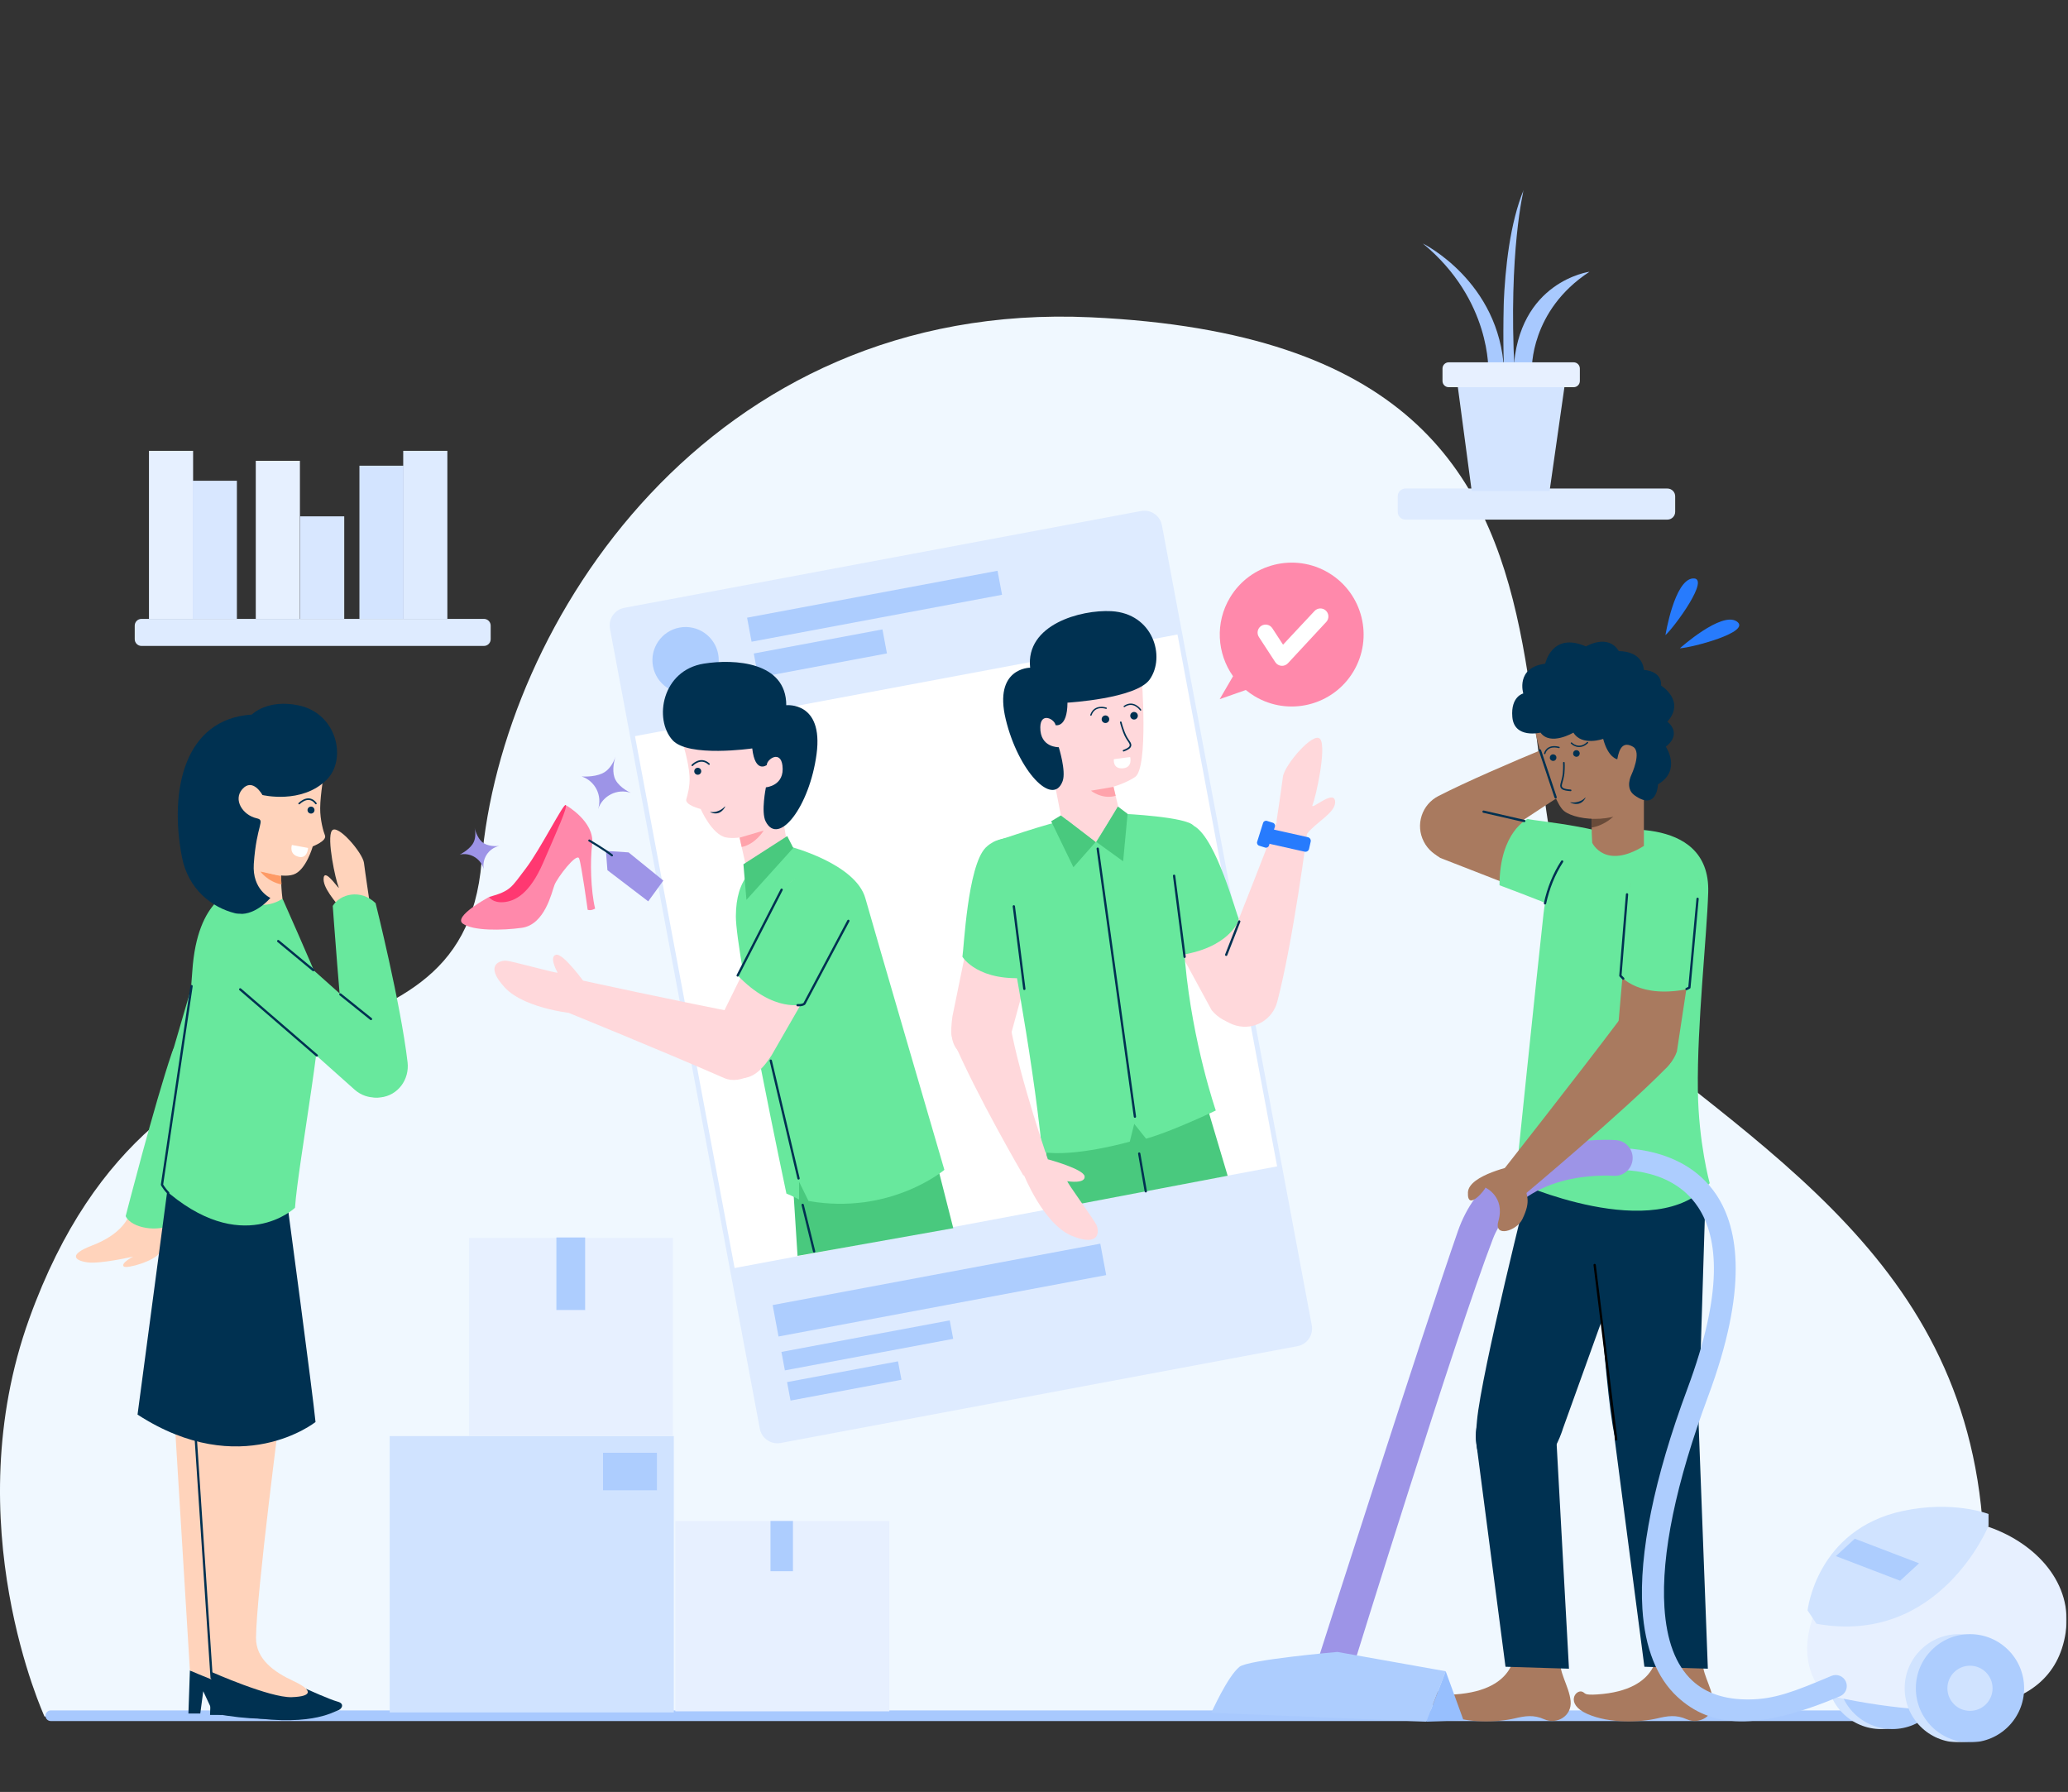 <?xml version="1.0" encoding="UTF-8"?>
<svg width="1362px" height="1180px" viewBox="0 0 1362 1180" version="1.1" xmlns="http://www.w3.org/2000/svg" xmlns:xlink="http://www.w3.org/1999/xlink">
    <rect x="0" y="0" width="1362" height="1180" fill="#333333" stroke="none"/>
    <title>Illustrations / 4</title>
    <defs>
        <polygon id="path-1" points="0.737 0.006 14.328 0.006 14.328 119.037 0.737 119.037"></polygon>
        <polygon id="path-3" points="0 1023.395 1361.103 1023.395 1361.103 0.974 0 0.974"></polygon>
    </defs>
    <g id="Illustrations-/-4" stroke="none" stroke-width="1" fill="none" fill-rule="evenodd">
        <g id="Illusrtations-/-4" transform="translate(0, 124)">
            <path d="M29.318,1006.32 C29.318,1006.32 -29.343,879.08 19.288,744.299 C106.042,503.852 304.035,599.868 317.193,443.438 C330.352,287.008 466.702,73.344 718.413,84.944 C1132.98,104.048 931.873,449.379 1093.556,576.286 C1220.66,676.055 1342.606,766.426 1297.174,1003.155 L29.318,1006.32 Z" id="Fill-1" fill="#F0F8FF"></path>
            <path d="M1103.285,202.812 C1103.285,199.988 1100.989,197.697 1098.167,197.697 L925.679,197.697 C922.856,197.697 920.559,199.988 920.559,202.812 L920.559,213.045 C920.559,215.868 922.856,218.161 925.679,218.161 L1098.167,218.161 C1100.989,218.161 1103.285,215.868 1103.285,213.045 L1103.285,202.812 Z" id="Fill-3" fill="#DEEBFF"></path>
            <polygon id="Fill-5" fill="#D3E4FF" points="1031.244 124.561 959.301 124.561 969.275 199.36 1020.568 199.36"></polygon>
            <path d="M980.224,120.868 C980.224,120.868 982.442,73.648 937.098,36.338 C937.098,36.338 987.765,61.188 990.579,120.093 L980.224,120.868 Z" id="Fill-7" fill="#A8C9FE"></path>
            <g id="Group-11" transform="translate(989.194, 0.968)">
                <mask id="mask-2" fill="white">
                    <use xlink:href="#path-1"></use>
                </mask>
                <g id="Clip-10"></g>
                <path d="M1.384,119.037 C1.384,119.037 -3.646,43.438 14.328,0.006 C14.328,0.006 4.199,40.475 8.281,119.037 L1.384,119.037 Z" id="Fill-9" fill="#A8C9FE" mask="url(#mask-2)"></path>
            </g>
            <path d="M1008.904,119.317 C1008.904,119.317 1007.556,80.629 1046.853,54.95 C1046.853,54.95 999.644,61.188 996.83,120.092 L1008.904,119.317 Z" id="Fill-12" fill="#A8C9FE"></path>
            <path d="M1040.505,118.684 C1040.505,116.424 1038.678,114.589 1036.412,114.589 L954.134,114.589 C951.877,114.589 950.04,116.424 950.04,118.684 L950.04,126.878 C950.04,129.137 951.877,130.973 954.134,130.973 L1036.412,130.973 C1038.678,130.973 1040.505,129.137 1040.505,126.878 L1040.505,118.684 Z" id="Fill-14" fill="#E7F0FF"></path>
            <path d="M172.307,505.202 C175.286,495.005 169.426,484.309 159.23,481.331 C149.033,478.351 138.336,484.212 135.358,494.408 L114.113,567.133 C111.134,577.33 116.994,588.026 127.191,591.005 C137.387,593.984 148.084,588.124 151.063,577.927 L172.307,505.202 Z" id="Fill-16" fill="#68E89D"></path>
            <path d="M84.712,676.66 C84.712,676.66 81.443,688.248 60.544,696.212 C44.854,702.192 49.126,706.123 57.661,707.277 C66.196,708.432 87.718,703.465 87.718,703.465 C87.718,703.465 79.461,707.685 81.459,709.941 C83.077,711.768 102.196,706.361 105.131,700.844 C109.783,692.097 111.17,681.632 111.17,681.632 L84.712,676.66 Z" id="Fill-18" fill="#FFD3BB"></path>
            <path d="M149.876,581.24 C151.521,576.416 151.181,571.138 148.934,566.564 C146.686,561.991 142.715,558.497 137.891,556.853 C137.843,556.837 137.794,556.82 137.746,556.803 C132.922,555.159 127.644,555.497 123.07,557.745 C118.497,559.992 115.003,563.965 113.358,568.787 C101.757,602.81 82.768,676.843 82.768,676.843 C86.663,685.01 104.636,687.483 112.999,682.153 C112.999,682.153 138.273,615.263 149.876,581.24" id="Fill-20" fill="#68E89D"></path>
            <path d="M33.435,1009.319 L1284.749,1009.319 C1286.683,1009.319 1288.246,1007.746 1288.246,1005.813 C1288.246,1003.879 1286.683,1002.306 1284.749,1002.306 L33.435,1002.306 C31.501,1002.306 29.931,1003.879 29.931,1005.813 C29.931,1007.746 31.501,1009.319 33.435,1009.319" id="Fill-22" fill="#A8C9FE"></path>
            <path d="M1096.877,294.238 C1096.877,294.238 1102.738,257.873 1114.898,256.91 C1127.051,255.947 1102.718,289.007 1096.877,294.238" id="Fill-24" fill="#277BFD"></path>
            <path d="M1106.372,302.895 C1106.372,302.895 1133.82,278.331 1143.871,285.236 C1153.922,292.141 1114.206,302.507 1106.372,302.895" id="Fill-26" fill="#277BFD"></path>
            <path d="M125.069,976.01 L187.391,987.155 C187.391,987.155 203.105,994.237 208.099,995.547 C213.094,996.846 210.861,1000.625 208.099,1001.407 C205.336,1002.179 188.765,1013.276 140.698,1004.338 L133.86,989.686 L131.906,1004.338 L124.092,1004.338 L125.069,976.01 Z" id="Fill-28" fill="#003151"></path>
            <path d="M170.979,799.202 C170.979,799.202 154.543,924.629 154.373,953.543 C154.292,967.434 165.995,975.932 178.794,981.871 C191.592,987.8 192.172,992.147 177.818,992.616 C163.463,993.075 125.069,976.01 125.069,976.01 L114.324,800.18 L170.979,799.202 Z" id="Fill-30" fill="#FFD3BB"></path>
            <path d="M139.31,976.987 L201.633,988.133 C201.633,988.133 217.346,995.214 222.34,996.523 C227.335,997.822 225.102,1001.603 222.34,1002.384 C219.578,1003.155 203.006,1014.252 154.939,1005.314 L148.101,990.662 L146.147,1005.314 L138.333,1005.314 L139.31,976.987 Z" id="Fill-32" fill="#003151"></path>
            <path d="M185.221,800.179 C185.221,800.179 168.785,925.605 168.615,954.52 C168.533,968.41 180.237,976.909 193.036,982.848 C205.833,988.777 206.414,993.124 192.058,993.593 C177.704,994.051 139.31,976.987 139.31,976.987 L128.565,801.157 L185.221,800.179 Z" id="Fill-34" fill="#FFD3BB"></path>
            <path d="M189.243,668.809 C189.243,668.809 205.978,793.373 207.802,812.402 C207.802,812.402 158.653,851.612 90.584,807.517 L111.097,653.18 C111.097,653.18 170.756,650.652 189.243,668.809" id="Fill-36" fill="#003151"></path>
            <mask id="mask-4" fill="white">
                <use xlink:href="#path-3"></use>
            </mask>
            <g id="Clip-39"></g>
            <polygon id="Fill-38" fill="#D0E3FF" mask="url(#mask-4)" points="256.659 1003.618 443.782 1003.618 443.782 821.672 256.659 821.672"></polygon>
            <polygon id="Fill-40" fill="#E7F0FF" mask="url(#mask-4)" points="444.759 1002.907 585.728 1002.907 585.728 877.566 444.759 877.566"></polygon>
            <polygon id="Fill-41" fill="#ADCDFE" mask="url(#mask-4)" points="507.446 910.657 522.249 910.657 522.249 877.566 507.446 877.566"></polygon>
            <polygon id="Fill-42" fill="#E7F0FF" mask="url(#mask-4)" points="308.934 821.672 443.168 821.672 443.168 691.153 308.934 691.153"></polygon>
            <polygon id="Fill-43" fill="#ADCDFE" mask="url(#mask-4)" points="366.441 738.638 385.381 738.638 385.381 690.874 366.441 690.874"></polygon>
            <polygon id="Fill-44" fill="#ADCDFE" mask="url(#mask-4)" points="397.16 857.359 432.662 857.359 432.662 832.661 397.16 832.661"></polygon>
            <path d="M186.144,467.92 C186.144,467.92 205.255,510.861 210.69,524.593 C216.125,538.325 196.022,643.445 194.293,671.334 C194.293,671.334 159.251,704.853 107.19,658.178 C107.19,658.178 122.201,581.448 126.66,515.485 C129.966,466.59 153.868,462.147 160.477,458.812 C167.085,455.478 186.144,467.92 186.144,467.92" id="Fill-45" fill="#68E89D" mask="url(#mask-4)"></path>
            <path d="M763.705,222.217 C762.666,216.675 757.324,213.018 751.781,214.056 L411.448,277.814 C405.906,278.853 402.249,284.195 403.287,289.738 L501.971,816.494 C503.009,822.034 508.352,825.697 513.893,824.652 L854.227,760.897 C859.769,759.858 863.426,754.516 862.387,748.973 L763.705,222.217 Z" id="Fill-46" fill="#FFFFFF" mask="url(#mask-4)"></path>
            <path d="M763.705,222.217 C762.666,216.675 757.324,213.018 751.781,214.056 L411.448,277.814 C405.906,278.853 402.249,284.195 403.287,289.738 L501.971,816.494 C503.009,822.034 508.352,825.697 513.893,824.652 L854.227,760.897 C859.769,759.858 863.426,754.516 862.387,748.973 L763.705,222.217 Z" id="Stroke-47" stroke="#DEEBFF" stroke-width="3.167" stroke-linecap="round" stroke-linejoin="round" mask="url(#mask-4)"></path>
            <path d="M763.442,220.817 C763.013,218.525 761.69,216.498 759.766,215.18 C757.842,213.863 755.474,213.365 753.181,213.794 C703.944,223.017 459.285,268.853 410.049,278.078 C407.756,278.507 405.728,279.829 404.412,281.753 C403.094,283.678 402.596,286.045 403.025,288.338 C406.948,309.281 416.646,361.044 416.646,361.044 L777.064,293.523 C777.064,293.523 767.367,241.761 763.442,220.817" id="Fill-48" fill="#DEEBFF" mask="url(#mask-4)"></path>
            <path d="M862.65,750.373 C863.544,755.146 860.4,759.74 855.627,760.633 C806.388,769.859 561.732,815.693 512.493,824.915 C507.72,825.813 503.127,822.668 502.232,817.894 C497.216,791.113 482.261,711.294 482.261,711.294 L842.679,643.771 C842.679,643.771 857.633,723.591 862.65,750.373" id="Fill-49" fill="#DEEBFF" mask="url(#mask-4)"></path>
            <path d="M447.512,289.263 C459.36,287.043 470.781,294.861 473,306.708 C475.219,318.556 467.403,329.977 455.556,332.196 C443.707,334.416 432.286,326.599 430.067,314.751 C427.846,302.904 435.664,291.483 447.512,289.263" id="Fill-50" fill="#ADCDFE" mask="url(#mask-4)"></path>
            <polygon id="Fill-51" fill="#ADCDFE" mask="url(#mask-4)" points="656.984 251.849 492.028 282.751 494.992 298.57 659.948 267.667"></polygon>
            <polygon id="Fill-52" fill="#ADCDFE" mask="url(#mask-4)" points="724.667 694.96 508.869 735.387 512.746 756.081 728.544 715.653"></polygon>
            <polygon id="Fill-53" fill="#ADCDFE" mask="url(#mask-4)" points="581.184 290.459 496.447 306.335 499.41 322.152 584.148 306.277"></polygon>
            <polygon id="Fill-54" fill="#ADCDFE" mask="url(#mask-4)" points="625.504 745.47 514.648 766.238 516.927 778.397 627.782 757.629"></polygon>
            <polygon id="Fill-55" fill="#ADCDFE" mask="url(#mask-4)" points="591.433 772.432 518.373 786.118 520.65 798.277 593.711 784.589"></polygon>
            <path d="M689.504,470.146 C695.472,458 694.568,442.975 683.774,436.5 C669.329,427.834 653.204,435.511 647.236,447.656 L627.321,545.107 C625.259,559.207 626.911,568.434 638.7,572.828 C650.969,577.399 659.12,572.044 665.089,559.898 L689.504,470.146 Z" id="Fill-56" fill="#FFD8DB" mask="url(#mask-4)"></path>
            <path d="M649.103,434.229 C637.217,446.428 634.828,500.758 633.847,506.005 C633.847,506.005 644.042,523.236 678.699,519.652 C678.699,519.652 685.24,494.129 689.716,479.338 C705.337,427.719 663.393,419.561 649.103,434.229" id="Fill-57" fill="#68E89D" mask="url(#mask-4)"></path>
            <path d="M522.776,664.11 L525.27,702.998 L627.836,684.758 L618.068,646.342 C618.068,646.342 509.18,607.475 522.776,664.11" id="Fill-58" fill="#49C97E" mask="url(#mask-4)"></path>
            <path d="M520.019,433.395 C520.019,433.395 563.559,444.558 569.956,467.584 C574.937,485.514 621.975,646.343 621.975,646.343 C621.975,646.343 586.537,676.322 532.502,666.856 L526.261,654.157 L526.261,665.879 C526.261,665.879 521.084,663.121 517.937,661.971 C517.937,661.971 484.485,504.243 484.644,479.306 C484.806,454.368 495.748,444.007 520.019,433.395" id="Fill-59" fill="#68E89D" mask="url(#mask-4)"></path>
            <polygon id="Fill-60" fill="#9D94E7" mask="url(#mask-4)" points="399.063 436.326 400.058 449.025 426.926 469.538 436.879 455.862 413.989 437.303"></polygon>
            <path d="M794.873,604.339 C794.873,604.339 806.908,644.739 808.548,650.249 L690.352,672.716 L688.398,620.945 L794.873,604.339 Z" id="Fill-61" fill="#49C97E" mask="url(#mask-4)"></path>
            <path d="M1238.887,943.296 C1258.579,943.296 1274.542,959.259 1274.542,978.95 C1274.542,998.641 1258.579,1014.604 1238.887,1014.604 C1219.196,1014.604 1203.233,998.641 1203.233,978.95 C1203.233,959.259 1219.196,943.296 1238.887,943.296" id="Fill-62" fill="#D0E3FF" mask="url(#mask-4)"></path>
            <path d="M1246.252,943.296 C1265.944,943.296 1281.906,959.259 1281.906,978.95 C1281.906,998.641 1265.944,1014.604 1246.252,1014.604 C1226.56,1014.604 1210.598,998.641 1210.598,978.95 C1210.598,959.259 1226.56,943.296 1246.252,943.296" id="Fill-63" fill="#ADCDFE" mask="url(#mask-4)"></path>
            <path d="M1202.207,992.137 C1202.207,992.137 1167.14,962.452 1216.859,903.247 C1264.753,846.219 1370.348,886.768 1360.453,951.11 C1351.349,1010.306 1277.179,1008.587 1202.207,992.137" id="Fill-64" fill="#E7F0FF" mask="url(#mask-4)"></path>
            <path d="M1196.346,945.25 L1190.485,936.459 C1190.485,936.459 1196.248,883.251 1253.002,871.012 C1286.4,863.813 1309.658,872.965 1309.658,872.965 L1309.658,880.779 C1309.658,880.779 1277.383,959.883 1196.346,945.25" id="Fill-65" fill="#D0E3FF" mask="url(#mask-4)"></path>
            <polygon id="Fill-66" fill="#ADCDFE" mask="url(#mask-4)" points="1263.904 905.444 1221.578 889.248 1209.113 900.706 1251.449 916.912"></polygon>
            <path d="M997.553,961.66 C997.553,961.66 1000.621,989.012 958.119,991.786 C948.967,992.382 950.559,990.975 948.312,990.037 C943.877,988.171 936.688,998.038 951.545,1004.621 C966.403,1011.205 986.837,1010.101 997.524,1007.581 C1004.294,1005.989 1009.979,1004.973 1017.08,1008.157 C1025.227,1011.811 1035.406,1006.125 1034.418,996.074 C1033.422,986.023 1025.862,976.293 1027.971,967.873 C1030.081,959.462 997.553,961.66 997.553,961.66" id="Fill-67" fill="#A97A5F" mask="url(#mask-4)"></path>
            <path d="M1091.426,961.66 C1091.426,961.66 1094.484,989.012 1051.982,991.786 C1042.838,992.382 1044.431,990.975 1042.185,990.037 C1037.75,988.171 1030.56,998.038 1045.418,1004.621 C1060.266,1011.205 1080.701,1010.101 1091.397,1007.581 C1098.167,1005.989 1103.852,1004.973 1110.943,1008.157 C1119.1,1011.811 1129.279,1006.125 1128.282,996.074 C1127.294,986.023 1119.725,976.293 1121.844,967.873 C1123.954,959.462 1091.426,961.66 1091.426,961.66" id="Fill-68" fill="#A97A5F" mask="url(#mask-4)"></path>
            <path d="M1007.42,653.615 C1007.42,653.615 975.672,779.299 972.742,811.727 C971.57,824.651 969.958,841.413 989.856,848.183 C1017.5,857.61 1029.427,816.531 1029.427,816.531 L1074.518,691.216 C1074.518,691.216 1061.116,613.003 1007.42,653.615" id="Fill-69" fill="#003151" mask="url(#mask-4)"></path>
            <path d="M1049.11,659.374 C1049.11,659.374 1056.339,788.803 1063.224,820.626 C1065.97,833.306 1069.427,849.785 1090.439,850.312 C1119.647,851.055 1118.768,808.285 1118.768,808.285 L1123.407,658.617 C1123.407,658.617 1088.231,604.58 1049.11,659.374" id="Fill-70" fill="#003151" mask="url(#mask-4)"></path>
            <path d="M753.596,459.476 C744.994,449.029 742.417,434.198 751.434,425.415 C763.498,413.66 780.957,417.422 789.559,427.869 L831.353,518.127 C839.956,528.574 840.894,537.65 831.181,545.648 C821.469,553.643 806.601,551.655 797.999,541.207 L753.596,459.476 Z" id="Fill-71" fill="#FFD8DB" mask="url(#mask-4)"></path>
            <path d="M972,823.87 L991.536,973.559 L1033.335,974.838 L1025.169,826.146 C1025.169,826.146 1026.917,795.326 1007.625,794.076 C968.659,791.552 972,823.87 972,823.87" id="Fill-72" fill="#003151" mask="url(#mask-4)"></path>
            <path d="M1063.479,823.87 L1083.007,973.559 L1124.804,974.838 L1118.602,810.513 C1118.602,810.513 1114.499,784.427 1087.372,786.261 C1060.158,788.101 1063.479,823.87 1063.479,823.87" id="Fill-73" fill="#003151" mask="url(#mask-4)"></path>
            <path d="M786.963,420.236 C801.335,429.374 813.846,476.694 816.008,481.573 C816.008,481.573 810.048,500.688 775.497,505.17 C775.497,505.17 770.099,484.768 762.342,471.402 C735.267,424.759 769.681,409.247 786.963,420.236" id="Fill-74" fill="#68E89D" mask="url(#mask-4)"></path>
            <path d="M1036.236,475.099 C1047.811,482.402 1063.03,483.1 1070.698,472.933 C1080.965,459.327 1074.956,442.282 1063.381,434.979 L967.467,404.519 C955.882,397.214 946.651,397.427 939.862,408.194 C933.073,418.961 936.961,433.632 948.546,440.935 L1036.236,475.099 Z" id="Fill-75" fill="#A97A5F" mask="url(#mask-4)"></path>
            <path d="M740.171,411.905 C740.171,411.905 781.503,413.838 786.082,419.72 C788.185,422.424 776.539,466.476 780.57,510.018 C785.499,563.242 800.734,607.269 800.734,607.269 C800.734,607.269 771.836,621.094 754.823,625.829 L747.008,616.06 L744.078,627.782 C744.078,627.782 707.773,638.173 686.446,634.62 C679.113,563.004 664.532,494.785 654.509,430.343 C654.509,430.343 691.874,417.441 703.051,415.812 C714.228,414.185 740.171,411.905 740.171,411.905" id="Fill-76" fill="#68E89D" mask="url(#mask-4)"></path>
            <path d="M1077.135,434.311 C1066.136,421.048 1011.278,416.816 1006.11,415.269 C1006.11,415.269 987.677,423.683 987.58,458.933 C987.58,458.933 1012.557,468.243 1026.965,474.329 C1077.224,495.565 1090.371,450.258 1077.135,434.311" id="Fill-77" fill="#68E89D" mask="url(#mask-4)"></path>
            <path d="M947.315,400.209 C942.07,402.898 938.104,407.56 936.307,413.169 C934.5,418.778 934.988,424.874 937.683,430.118 C937.704,430.171 937.733,430.224 937.762,430.276 C940.448,435.519 945.118,439.48 950.725,441.285 C956.332,443.091 962.818,443.255 967.673,439.906 C1005.065,414.08 1077.614,367.744 1077.614,367.744 C1076.324,357.173 1070.893,351.835 1063.147,350.315 C1063.147,350.315 984.298,381.241 947.315,400.209" id="Fill-78" fill="#A97A5F" mask="url(#mask-4)"></path>
            <path d="M1054.707,423.627 C1054.707,423.627 1021.583,432.502 1016.611,477.352 C1011.638,522.203 998.052,654.157 998.052,654.157 C998.052,654.157 1090.732,696.509 1126.015,655.134 C1126.015,655.134 1118.66,628.451 1118.23,594.013 C1117.674,550.096 1124.091,493.567 1125.038,463.677 C1126.738,410.348 1054.707,423.627 1054.707,423.627" id="Fill-79" fill="#68E89D" mask="url(#mask-4)"></path>
            <path d="M1060.393,646.728 C1060.393,646.728 1099.29,642.153 1118.337,670.854 C1131.838,691.188 1134.944,727.058 1111.393,790.329 C1089.257,849.776 1079.392,899.163 1081.697,935.423 C1083.348,961.348 1091.231,980.884 1104.711,993.368 C1126.719,1013.764 1157.127,1016.069 1211.868,992.977 C1215.57,991.414 1217.299,987.146 1215.747,983.453 C1214.183,979.751 1209.914,978.022 1206.222,979.575 C1181.772,989.89 1168.859,994.98 1151.754,995.096 C1136.047,995.204 1123.623,991.072 1114.586,982.711 C1103.441,972.376 1097.57,955.946 1096.213,934.504 C1093.995,899.72 1103.783,852.413 1125.009,795.401 C1151.129,725.246 1145.424,685.361 1130.451,662.814 C1106.802,627.195 1058.79,632.281 1058.79,632.281 C1054.805,632.724 1051.923,636.321 1052.373,640.307 C1052.812,644.294 1056.407,647.172 1060.393,646.728" id="Fill-80" fill="#ADCDFE" mask="url(#mask-4)"></path>
            <path d="M841.173,535.768 C839.686,541.399 836.022,546.209 830.988,549.139 C825.955,552.069 819.964,552.88 814.333,551.393 C814.276,551.379 814.221,551.363 814.164,551.348 C808.532,549.862 803.723,546.197 800.792,541.164 C797.862,536.131 796.332,529.898 798.539,524.509 C815.564,482.938 840.871,417.361 840.871,417.361 C848.848,412.175 857.828,416.962 860.936,424.12 C860.936,424.12 851.663,496.046 841.173,535.768" id="Fill-81" fill="#FFD8DB" mask="url(#mask-4)"></path>
            <path d="M1118.367,476.501 C1122.909,463.751 1120.282,448.929 1108.823,443.734 C1093.478,436.782 1078.337,446.258 1073.804,459.009 L1065.198,558.099 C1060.656,570.849 1062.864,579.705 1074.713,583.921 C1086.572,588.139 1099.876,581.211 1104.409,568.461 L1118.367,476.501 Z" id="Fill-82" fill="#A97A5F" mask="url(#mask-4)"></path>
            <path d="M510.405,473.662 C513.933,460.581 524.673,449.835 537.3,452.03 C554.196,454.968 561.462,471.341 557.933,484.423 L508.107,571.034 C500.266,583.026 492.83,588.905 480.83,584.485 C468.342,579.887 465.654,570.497 469.184,557.415 L510.405,473.662 Z" id="Fill-83" fill="#FFD8DB" mask="url(#mask-4)"></path>
            <path d="M1079.079,445.865 C1068.676,459.347 1067.563,513.182 1067.191,518.507 C1067.191,518.507 1079.294,534.454 1113.317,526.919 C1113.317,526.919 1116.883,500.815 1119.636,485.608 C1129.23,432.539 1091.593,429.655 1079.079,445.865" id="Fill-84" fill="#68E89D" mask="url(#mask-4)"></path>
            <path d="M561.065,470.598 C562.049,487.602 531.979,532.638 529.225,537.241 C529.225,537.241 509.871,543.556 485.621,518.112 C485.621,518.112 497.652,494.56 504.097,480.461 C526.59,431.256 559.883,450.152 561.065,470.598" id="Fill-85" fill="#68E89D" mask="url(#mask-4)"></path>
            <path d="M1064.466,626.785 C1070.943,627.316 1075.777,633.012 1075.239,639.493 C1074.713,645.974 1069.018,650.804 1062.531,650.271 C1062.531,650.271 1046.101,648.965 1028.176,653.958 C1011.689,658.554 991.761,669.619 983.154,692.007 C958.803,755.293 891.299,973.46 891.299,973.46 C889.748,979.77 883.361,983.639 877.046,982.086 C870.729,980.543 866.863,974.154 868.414,967.834 C868.414,967.834 937.821,750.845 960.209,686.638 C971.521,654.16 998.208,637.848 1021.856,631.258 C1044.08,625.066 1064.456,626.785 1064.466,626.785 L1064.466,626.785 Z" id="Fill-86" fill="#9D94E7" mask="url(#mask-4)"></path>
            <path d="M1048.641,405.188 C1048.074,413.837 1048.124,422.431 1048.641,430.982 C1048.641,430.982 1056.925,449.003 1082.683,433.044 L1082.683,386.618 C1082.683,386.618 1050.351,389.457 1048.641,405.188" id="Fill-87" fill="#A97A5F" mask="url(#mask-4)"></path>
            <path d="M1048.251,415.055 L1063.352,412.924 C1063.352,412.924 1057.462,419.438 1048.221,420.96 L1048.251,415.055 Z" id="Fill-88" fill="#694B39" mask="url(#mask-4)"></path>
            <path d="M1010.467,355.338 C1010.467,355.338 1021.36,403.039 1030.073,410.018 C1038.786,416.997 1068.412,419.036 1080.622,402.796 C1092.842,386.556 1080.622,360.496 1080.622,360.496 C1080.622,360.496 1029.387,329.018 1010.467,355.338" id="Fill-89" fill="#A97A5F" mask="url(#mask-4)"></path>
            <path d="M1029.964,378.263 C1029.964,378.263 1030.17,381.148 1029.808,385.21 C1029.788,385.346 1029.78,385.482 1029.759,385.62 C1029.447,388.113 1028.988,389.544 1028.274,392.152 C1027.424,395.286 1029.583,396.088 1034.428,396.457" id="Stroke-90" stroke="#003151" stroke-width="1.056" stroke-linecap="round" stroke-linejoin="round" mask="url(#mask-4)"></path>
            <path d="M1034.946,365.325 C1034.946,365.325 1039.752,370.383 1045.545,365.027" id="Stroke-91" stroke="#003151" stroke-width="0.899" stroke-linecap="round" stroke-linejoin="round" mask="url(#mask-4)"></path>
            <path d="M1017.383,372.169 C1017.383,372.169 1018.555,366.136 1026.771,368.195" id="Stroke-92" stroke="#003151" stroke-width="0.899" stroke-linecap="round" stroke-linejoin="round" mask="url(#mask-4)"></path>
            <path d="M1021.74,373.056 C1022.756,372.416 1024.103,372.723 1024.748,373.743 C1025.384,374.76 1025.08,376.107 1024.055,376.748 C1023.039,377.388 1021.69,377.08 1021.056,376.061 C1020.412,375.043 1020.723,373.696 1021.74,373.056" id="Fill-93" fill="#003151" mask="url(#mask-4)"></path>
            <path d="M1037.066,370.323 C1038.092,369.683 1039.44,369.991 1040.074,371.009 C1040.719,372.028 1040.406,373.375 1039.391,374.014 C1038.375,374.655 1037.027,374.347 1036.382,373.329 C1035.747,372.31 1036.05,370.962 1037.066,370.323" id="Fill-94" fill="#003151" mask="url(#mask-4)"></path>
            <path d="M1043.982,401.259 C1043.982,401.259 1043.122,402.356 1041.472,403.19 C1041.236,403.308 1040.992,403.418 1040.729,403.529 C1040.377,403.678 1039.986,403.802 1039.577,403.919 C1039.332,403.992 1039.068,404.064 1038.795,404.127 C1038.414,404.216 1038.014,404.298 1037.583,404.351 C1036.635,404.468 1035.581,404.497 1034.36,404.296 C1034.302,404.279 1034.233,404.314 1034.214,404.377 C1034.203,404.438 1034.233,404.504 1034.302,404.521 C1034.976,404.822 1035.611,405.042 1036.226,405.191 C1036.705,405.307 1037.163,405.371 1037.603,405.402 C1038.101,405.439 1038.571,405.425 1039.019,405.372 C1039.342,405.332 1039.654,405.262 1039.947,405.175 C1040.182,405.107 1040.406,405.023 1040.621,404.927 C1041.169,404.685 1041.638,404.394 1042.048,404.076 C1042.566,403.669 1042.965,403.242 1043.288,402.841 C1043.933,402.022 1044.187,401.374 1044.187,401.374 C1044.216,401.317 1044.197,401.246 1044.138,401.215 C1044.089,401.182 1044.011,401.203 1043.982,401.259" id="Fill-95" fill="#003151" mask="url(#mask-4)"></path>
            <path d="M1065.149,375.971 C1065.149,375.971 1059.2,375.118 1055.859,362.56 C1055.859,362.56 1041.813,367.551 1036.264,358.434 C1036.264,358.434 1021.124,367.413 1014.599,358.434 C1014.599,358.434 997.241,362.689 996.03,348.117 C994.897,334.569 1003.248,332.64 1003.248,332.64 C1003.248,332.64 997.944,315.592 1017.695,313.039 C1017.695,313.039 1022.101,291.797 1044.52,301.69 C1044.52,301.69 1058.977,292.91 1066.185,304.786 C1066.185,304.786 1081.423,304.087 1082.683,317.166 C1082.683,317.166 1094.523,317.448 1094.034,327.482 C1094.034,327.482 1110.318,337.464 1098.166,351.211 C1098.166,351.211 1108.393,358.816 1097.131,367.719 C1097.131,367.719 1107.681,383.226 1091.973,392.479 C1091.973,392.479 1091.406,410.389 1076.5,399.7 C1069.975,395.023 1074.429,386.289 1074.429,386.289 C1074.429,386.289 1081.531,371.165 1075.465,367.719 C1069.408,364.272 1066.517,368.05 1065.149,375.971" id="Fill-96" fill="#003151" mask="url(#mask-4)"></path>
            <path d="M1097.629,579.037 C1101.702,574.874 1103.959,569.264 1103.89,563.44 C1103.832,557.616 1101.458,552.056 1097.287,547.983 C1097.248,547.943 1097.209,547.902 1097.161,547.861 C1092.999,543.788 1087.391,541.536 1081.569,541.599 C1075.738,541.663 1069.604,543.544 1066.107,548.202 C1039.136,584.128 988.586,648.335 988.586,648.335 C988.215,657.839 996.928,663.098 1004.674,662.095 C1004.674,662.095 1068.9,608.405 1097.629,579.037" id="Fill-97" fill="#A97A5F" mask="url(#mask-4)"></path>
            <path d="M665.198,550.085 C664.31,544.998 660.517,540.888 656.021,538.348 C651.527,535.807 646.208,535.155 641.233,536.536 C641.184,536.55 641.133,536.564 641.084,536.578 C636.109,537.959 631.886,541.261 629.345,545.755 C626.804,550.249 625.518,555.791 627.535,560.543 C643.091,597.202 673.844,649.79 673.844,649.79 C680.971,654.297 688.878,649.954 691.552,643.574 C691.552,643.574 671.594,586.687 665.198,550.085" id="Fill-98" fill="#FFD8DB" mask="url(#mask-4)"></path>
            <path d="M489.856,543.672 C495.682,544.778 500.327,549.14 503.152,554.262 C505.978,559.382 506.617,565.397 504.927,570.979 C504.909,571.036 504.892,571.091 504.876,571.146 C503.185,576.73 499.304,581.425 494.086,584.199 C488.87,586.973 482.475,588.311 477.056,585.94 C435.259,567.646 375.245,543.265 375.245,543.265 C370.215,535.133 375.37,524.35 382.757,521.465 C382.757,521.465 447.931,535.712 489.856,543.672" id="Fill-99" fill="#FFD8DB" mask="url(#mask-4)"></path>
            <path d="M385.13,523.263 C385.13,523.263 370.956,503.514 366.223,504.704 C361.49,505.892 366.599,515.372 367.218,516.425 C367.837,517.478 337.259,508.838 333.383,508.61 C329.507,508.383 318.643,511.239 332.388,526.193 C346.133,541.147 381.15,543.776 381.15,543.776 L385.13,523.263 Z" id="Fill-100" fill="#FFD8DB" mask="url(#mask-4)"></path>
            <path d="M690.334,639.459 C690.334,639.459 713.8,645.803 714.347,650.652 C714.894,655.501 704.223,654.042 703.021,653.832 C701.819,653.623 720.638,679.225 722.211,682.775 C723.783,686.324 724.922,697.501 706.094,689.876 C687.267,682.251 674.305,649.586 674.305,649.586 L690.334,639.459 Z" id="Fill-101" fill="#FFD8DB" mask="url(#mask-4)"></path>
            <path d="M998.11,643.415 C998.11,643.415 967.36,649.498 966.793,661.161 C966.159,674.547 978.819,658.522 978.281,658.029 C978.281,658.029 991.517,663.932 986.838,680.153 C983.653,691.188 998.804,686.629 1002.554,678.975 C1008.992,665.87 1004.771,663.315 1004.381,655.941 C1003.981,648.567 998.11,643.415 998.11,643.415" id="Fill-102" fill="#A97A5F" mask="url(#mask-4)"></path>
            <path d="M797.803,1003.859 C797.803,1003.859 808.461,979.917 816.362,973.578 C822.199,968.898 880.833,963.81 880.833,963.81 L952.141,976.508 L939.442,1009.72 L797.803,1003.859 Z" id="Fill-103" fill="#ADCDFE" mask="url(#mask-4)"></path>
            <polygon id="Fill-104" fill="#97BFFE" mask="url(#mask-4)" points="963.863 1008.743 939.442 1009.721 952.142 976.507"></polygon>
            <path d="M1290.083,952.087 C1309.774,952.087 1325.737,968.05 1325.737,987.741 C1325.737,1007.432 1309.774,1023.395 1290.083,1023.395 C1270.391,1023.395 1254.428,1007.432 1254.428,987.741 C1254.428,968.05 1270.391,952.087 1290.083,952.087" id="Fill-105" fill="#D0E3FF" mask="url(#mask-4)"></path>
            <path d="M1297.448,952.087 C1317.139,952.087 1333.102,968.05 1333.102,987.741 C1333.102,1007.432 1317.139,1023.395 1297.448,1023.395 C1277.756,1023.395 1261.793,1007.432 1261.793,987.741 C1261.793,968.05 1277.756,952.087 1297.448,952.087" id="Fill-106" fill="#ADCDFE" mask="url(#mask-4)"></path>
            <path d="M1297.448,972.871 C1305.66,972.871 1312.318,979.529 1312.318,987.742 C1312.318,995.954 1305.66,1002.612 1297.448,1002.612 C1289.235,1002.612 1282.577,995.954 1282.577,987.742 C1282.577,979.529 1289.235,972.871 1297.448,972.871" id="Fill-107" fill="#D0E3FF" mask="url(#mask-4)"></path>
            <polygon id="Fill-108" fill="#FFD8DB" mask="url(#mask-4)" points="732.86 391.954 736.526 407.501 721.7 430.687 698.7 412.946 693.567 386.492"></polygon>
            <path d="M751.921,321.771 C751.921,321.771 756.509,381.669 747.569,387.652 C737.345,394.496 718.479,398.637 709.288,396.627 C700.098,394.616 675.658,385.335 679.473,343.372 C683.289,301.407 751.921,321.771 751.921,321.771" id="Fill-109" fill="#FFD8DB" mask="url(#mask-4)"></path>
            <path d="M738.15,351.632 C738.15,351.632 738.816,354.439 740.27,358.251 C741.361,361.108 742.486,362.713 743.702,364.475 C745.547,367.147 744.54,368.621 739.995,370.347" id="Stroke-110" stroke="#003151" stroke-width="1.056" stroke-linecap="round" stroke-linejoin="round" mask="url(#mask-4)"></path>
            <path d="M728.527,342.355 C728.527,342.355 720.976,339.703 718.496,346.842" id="Stroke-111" stroke="#003151" stroke-width="0.899" stroke-linecap="round" stroke-linejoin="round" mask="url(#mask-4)"></path>
            <path d="M751.199,343.501 C751.199,343.501 746.67,336.904 740.455,341.201" id="Stroke-112" stroke="#003151" stroke-width="0.899" stroke-linecap="round" stroke-linejoin="round" mask="url(#mask-4)"></path>
            <path d="M747.569,344.916 C746.241,344.543 744.859,345.319 744.486,346.648 C744.112,347.977 744.888,349.358 746.217,349.731 C747.546,350.105 748.927,349.329 749.3,348 C749.673,346.672 748.897,345.29 747.569,344.916" id="Fill-113" fill="#003151" mask="url(#mask-4)"></path>
            <path d="M728.739,347.208 C727.411,346.835 726.029,347.611 725.655,348.94 C725.282,350.269 726.059,351.65 727.386,352.023 C728.716,352.396 730.098,351.621 730.47,350.292 C730.844,348.964 730.068,347.582 728.739,347.208" id="Fill-114" fill="#003151" mask="url(#mask-4)"></path>
            <path d="M703.045,338.699 C703.045,338.699 748.22,336.093 757.18,323.454 C767.826,308.439 759.411,279.951 731.952,278.463 C711.808,277.372 675.364,287.283 678.454,315.686 C678.454,315.686 654.178,315.606 662.39,349.686 C670.601,383.763 693.45,407.829 699.874,390.327 C702.273,383.788 697.304,368.033 697.304,368.033 C697.304,368.033 684.931,368.437 685.145,354.881 C685.306,344.613 694.631,349.541 695.195,353.505 C695.195,353.505 702.971,355.597 703.045,338.699" id="Fill-115" fill="#003151" mask="url(#mask-4)"></path>
            <polygon id="Fill-116" fill="#49C97E" mask="url(#mask-4)" points="698.699 412.946 692.307 416.789 706.959 447.07 721.61 430.464"></polygon>
            <polygon id="Fill-117" fill="#49C97E" mask="url(#mask-4)" points="736.242 407.085 742.636 411.905 739.705 443.163 722.122 430.464"></polygon>
            <path d="M840.714,416.897 C840.714,416.897 843.988,395.187 844.939,387.505 C845.889,379.822 865.397,356.999 869.56,362.775 C873.722,368.552 866.68,400.797 864.505,405.802 C862.328,410.81 878.028,395.78 879.257,403.28 C880.484,410.781 866.864,417.214 860.903,424.971 C860.903,424.971 847.266,428.916 840.714,416.897" id="Fill-118" fill="#FFD8DB" mask="url(#mask-4)"></path>
            <path d="M243.344,469.452 C243.344,469.452 240.534,450.821 239.718,444.229 C238.903,437.637 222.162,418.051 218.59,423.007 C215.019,427.965 221.061,455.635 222.929,459.932 C224.795,464.228 214.253,447.423 213.2,453.861 C212.146,460.297 220.903,469.724 226.018,476.38 C226.018,476.38 237.721,479.767 243.344,469.452" id="Fill-119" fill="#FFD3BB" mask="url(#mask-4)"></path>
            <path d="M486.462,424.49 C486.261,424.022 490.762,443.917 493.327,455.264 C493.327,455.264 509.466,452.026 518.574,433.075 L513.736,402.617 C513.736,402.617 486.596,412.491 486.462,424.49" id="Fill-120" fill="#FFD8DB" mask="url(#mask-4)"></path>
            <polygon id="Fill-121" fill="#49C97E" mask="url(#mask-4)" points="518.48 426.558 489.621 445.117 491.611 468.561 522.46 434.372"></polygon>
            <path d="M372.582,406.149 C372.582,406.149 391.881,416.901 389.985,432.07 C388.619,442.995 389.047,462.26 391.944,474.312 C391.944,474.312 389.459,475.899 387.033,475.097 C387.033,475.097 383.006,445.602 381.441,441.351 C379.875,437.101 367.019,453.951 365.175,458.793 C363.331,463.636 358.903,484.878 343.63,486.974 C330.494,488.779 311.613,489.019 304.869,484.257 C298.122,479.495 322.116,466.658 322.116,466.658 C322.116,466.658 336.212,473.042 346.697,456.796 C357.178,440.55 372.582,406.149 372.582,406.149" id="Fill-122" fill="#FF89AB" mask="url(#mask-4)"></path>
            <path d="M322.116,466.658 C322.116,466.658 324.362,470.702 331.755,470.067 C339.149,469.433 348.827,464.686 357.707,444.151 C367.321,421.921 373.778,407.928 372.582,406.149 C371.386,404.369 355.763,435.508 346.24,447.962 C336.717,460.415 336.544,462.644 322.116,466.658" id="Fill-123" fill="#FF3871" mask="url(#mask-4)"></path>
            <path d="M388.116,429.488 C388.116,429.488 398.823,435.869 403.043,439.256" id="Stroke-124" stroke="#003151" stroke-width="1.359" stroke-linecap="round" stroke-linejoin="round" mask="url(#mask-4)"></path>
            <path d="M449.438,364.605 C449.438,364.605 453.518,377.279 454.138,387.123 C454.55,393.68 452.727,399.849 452.016,402.199 C450.822,406.144 461.489,408.745 461.489,408.745 C461.489,408.745 468.791,425.533 478.059,427.425 C487.327,429.316 501.766,424.158 506.206,420.642 C506.206,420.642 535.791,392.441 518.848,354.969 C501.906,317.499 451.069,358.576 449.438,364.605" id="Fill-125" fill="#FFD8DB" mask="url(#mask-4)"></path>
            <path d="M455.936,379.943 C455.936,379.943 461.327,374.037 466.942,379.138" id="Stroke-126" stroke="#003151" stroke-width="1.056" stroke-linecap="round" stroke-linejoin="round" mask="url(#mask-4)"></path>
            <path d="M467.874,410.843 C467.874,410.843 468.473,411.198 469.486,411.444 C469.983,411.565 470.565,411.653 471.224,411.653 C471.741,411.653 472.294,411.588 472.872,411.444 C473.098,411.389 473.326,411.315 473.555,411.225 C473.839,411.112 474.126,410.974 474.409,410.804 C474.794,410.572 475.172,410.293 475.543,409.957 C475.87,409.659 476.189,409.328 476.495,408.941 C476.89,408.443 477.252,407.882 477.601,407.225 C477.638,407.174 477.627,407.1 477.574,407.061 C477.522,407.025 477.449,407.036 477.411,407.09 C476.57,408 475.727,408.623 474.91,409.115 C474.538,409.341 474.172,409.523 473.816,409.689 C473.561,409.806 473.312,409.909 473.072,410.008 C472.674,410.169 472.295,410.308 471.925,410.409 C471.649,410.485 471.386,410.551 471.128,410.602 C469.317,410.961 467.964,410.627 467.964,410.627 C467.904,410.603 467.836,410.631 467.81,410.691 C467.786,410.75 467.814,410.819 467.874,410.843" id="Fill-127" fill="#003151" mask="url(#mask-4)"></path>
            <path d="M458.228,381.984 C459.273,381.262 460.707,381.525 461.427,382.57 C462.149,383.615 461.887,385.047 460.843,385.769 C459.799,386.491 458.365,386.228 457.642,385.184 C456.922,384.14 457.184,382.705 458.228,381.984" id="Fill-128" fill="#003151" mask="url(#mask-4)"></path>
            <path d="M495.43,368.832 C495.43,368.832 453.369,374.974 442.916,363.364 C430.499,349.573 435.923,317.418 463.575,313.005 C483.859,309.769 517.874,311.822 517.835,340.393 C517.835,340.393 542.415,337.722 537.806,372.481 C533.197,407.242 512.673,433.61 504.261,416.894 C501.119,410.65 504.438,394.454 504.438,394.454 C504.438,394.454 517.014,393.534 515.324,380.079 C514.042,369.887 505.133,375.782 504.994,379.785 C504.994,379.785 497.345,385.626 495.43,368.832" id="Fill-129" fill="#003151" mask="url(#mask-4)"></path>
            <path d="M186.276,433.688 C186.515,433.688 183.679,448.881 186.034,467.795 C186.034,467.795 170.455,479.429 153.353,463.549 L152.303,421.206 C152.303,421.206 182.277,423.277 186.276,433.688" id="Fill-130" fill="#FFD3BB" mask="url(#mask-4)"></path>
            <path d="M185.006,452.859 L171.52,449.929 C171.52,449.929 176.266,456.58 185.45,458.433 L185.006,452.859 Z" id="Fill-131" fill="#FE9A65" mask="url(#mask-4)"></path>
            <path d="M487.109,427.598 L502.948,422.939 C502.948,422.939 497.662,431.898 488.478,433.752 L487.109,427.598 Z" id="Fill-132" fill="#FFA3AB" mask="url(#mask-4)"></path>
            <path d="M733.378,394.154 L718.496,396.67 C718.496,396.67 725.767,402.645 734.77,400.052 L733.378,394.154 Z" id="Fill-133" fill="#FFA3AB" mask="url(#mask-4)"></path>
            <path d="M213.559,384.461 C213.559,384.461 210.939,398.846 210.873,408.217 C210.819,415.915 213,423.601 214.01,426.064 C215.51,429.727 205.997,433.322 205.997,433.322 C205.997,433.322 201.594,449.108 193.291,451.878 C184.987,454.648 170.24,449.23 165.806,446.313 C165.806,446.313 135.773,422.296 147.449,384.587 C159.124,346.878 211.443,378.843 213.559,384.461" id="Fill-134" fill="#FFD3BB" mask="url(#mask-4)"></path>
            <path d="M208.053,405.112 C208.053,405.112 204.19,398.649 197.017,405.132" id="Stroke-135" stroke="#003151" stroke-width="1.056" stroke-linecap="round" stroke-linejoin="round" mask="url(#mask-4)"></path>
            <path d="M205.998,407.463 C204.903,406.821 203.492,407.19 202.85,408.285 C202.21,409.38 202.577,410.791 203.674,411.432 C204.77,412.074 206.179,411.705 206.821,410.61 C207.462,409.514 207.093,408.103 205.998,407.463" id="Fill-136" fill="#003151" mask="url(#mask-4)"></path>
            <path d="M172.852,399.523 C172.852,399.523 166.498,387.789 159.563,395.684 C153.451,402.644 159.773,412.737 169.049,414.845 C175.085,416.217 168.95,418.566 167.151,444.914 C165.993,461.836 178.064,467.285 178.064,467.285 C178.064,467.285 167.271,480.459 154.757,477.355 C139.625,473.602 123.931,461.685 119.811,440.3 C111.327,396.262 121.416,349.381 165.835,346.556 C165.835,346.556 176.013,336.104 196.806,340.527 C222.213,345.932 228.573,376.222 215.103,389.523 C198.643,405.776 172.852,399.523 172.852,399.523" id="Fill-137" fill="#003151" mask="url(#mask-4)"></path>
            <path d="M143.693,513.364 C135.314,505.887 134.581,493.014 142.059,484.633 C149.536,476.254 162.41,475.522 170.79,482.999 L260.649,563.187 C269.03,570.664 269.762,583.538 262.284,591.918 C254.806,600.298 241.933,601.03 233.553,593.553 L143.693,513.364 Z" id="Fill-138" fill="#68E89D" mask="url(#mask-4)"></path>
            <path d="M268.428,575.528 C269.07,581.029 267.594,586.548 264.322,590.873 C261.05,595.197 256.252,597.972 250.983,598.587 C250.931,598.594 250.877,598.599 250.825,598.605 C245.557,599.219 240.249,597.624 236.069,594.17 C231.891,590.714 229.181,585.683 228.54,580.182 C224.012,541.38 219.156,472.538 219.156,472.538 C223.971,464.737 237.38,461.143 247.373,470.738 C247.373,470.738 263.901,536.725 268.428,575.528" id="Fill-139" fill="#68E89D" mask="url(#mask-4)"></path>
            <path d="M812.09,321.301 C801.524,306.395 800.118,286.037 810.149,269.402 C823.648,247.01 852.789,239.792 875.18,253.293 C897.576,266.793 904.785,295.933 891.288,318.324 C877.788,340.716 848.648,347.936 826.256,334.435 C824.215,333.202 822.299,331.842 820.512,330.366 L803.29,336.405 L812.09,321.301 Z" id="Fill-140" fill="#FF89AB" mask="url(#mask-4)"></path>
            <path d="M845.023,300.52 L865.686,278.421 C867.634,276.251 870.976,276.07 873.146,278.018 C875.315,279.967 875.495,283.31 873.547,285.479 L848.287,312.7 C847.189,313.922 845.586,314.564 843.949,314.438 C842.313,314.312 840.827,313.43 839.931,312.055 L829.113,295.46 C827.521,293.017 828.21,289.742 830.652,288.149 C833.095,286.557 836.371,287.248 837.963,289.69 L845.023,300.52 Z" id="Fill-141" fill="#FFFFFF" mask="url(#mask-4)"></path>
            <path d="M328.848,433.036 C328.848,433.036 322.997,433.853 318.755,431.366 C315.247,429.309 313.298,424.277 312.585,421.028 C313.29,424.244 313.468,428.658 311.173,431.973 C308.349,436.054 302.843,438.74 302.843,438.74 C310.018,437.166 317.124,441.715 318.697,448.891 C317.124,441.715 321.672,434.61 328.848,433.036" id="Fill-142" fill="#9D94E7" mask="url(#mask-4)"></path>
            <path d="M415.455,398.067 C415.455,398.067 408.47,395.128 405.428,389.605 C402.911,385.035 404.066,378.209 405.412,374.163 C404.078,378.171 401.377,383.15 396.675,385.298 C390.883,387.943 383.053,387.29 383.053,387.29 C391.995,390.263 396.84,399.938 393.866,408.88 C396.84,399.938 406.514,395.093 415.455,398.067" id="Fill-143" fill="#9D94E7" mask="url(#mask-4)"></path>
            <path d="M323.17,287.989 C323.17,285.531 321.174,283.535 318.716,283.535 L93.187,283.535 C90.729,283.535 88.733,285.531 88.733,287.989 L88.733,296.898 C88.733,299.356 90.729,301.352 93.187,301.352 L318.716,301.352 C321.174,301.352 323.17,299.356 323.17,296.898 L323.17,287.989 Z" id="Fill-144" fill="#DEEBFF" mask="url(#mask-4)"></path>
            <polygon id="Fill-145" fill="#E6F0FF" mask="url(#mask-4)" points="98.11 283.536 127.181 283.536 127.181 172.881 98.11 172.881"></polygon>
            <polygon id="Fill-146" fill="#DEEBFF" mask="url(#mask-4)" points="265.567 283.536 294.637 283.536 294.637 172.881 265.567 172.881"></polygon>
            <polygon id="Fill-147" fill="#D8E7FF" mask="url(#mask-4)" points="126.952 283.535 156.022 283.535 156.022 192.573 126.952 192.573"></polygon>
            <polygon id="Fill-148" fill="#D3E4FF" mask="url(#mask-4)" points="236.725 283.535 265.795 283.535 265.795 182.665 236.725 182.665"></polygon>
            <polygon id="Fill-149" fill="#E6F0FF" mask="url(#mask-4)" points="168.456 283.535 197.526 283.535 197.526 179.445 168.456 179.445"></polygon>
            <polygon id="Fill-150" fill="#D8E7FF" mask="url(#mask-4)" points="197.65 283.535 226.721 283.535 226.721 216.017 197.65 216.017"></polygon>
            <path d="M863.227,430.218 C863.523,428.903 862.695,427.596 861.379,427.302 L838.807,422.243 C837.493,421.949 836.186,422.777 835.891,424.092 L834.822,428.858 C834.528,430.173 835.356,431.481 836.672,431.774 L859.243,436.834 C860.559,437.127 861.865,436.299 862.16,434.984 L863.227,430.218 Z" id="Fill-151" fill="#277BFD" mask="url(#mask-4)"></path>
            <path d="M839.671,420.362 C840.01,419.283 839.41,418.135 838.333,417.797 L834.431,416.572 C833.353,416.233 832.203,416.832 831.866,417.909 L827.963,430.332 C827.626,431.408 828.225,432.557 829.302,432.896 L833.205,434.122 C834.281,434.459 835.431,433.86 835.77,432.783 L839.671,420.362 Z" id="Fill-152" fill="#277BFD" mask="url(#mask-4)"></path>
            <path d="M223.694,531.409 L243.872,547.608 C244.195,547.869 244.669,547.816 244.93,547.492 C245.19,547.169 245.137,546.695 244.814,546.435 L224.635,530.235 C224.312,529.975 223.838,530.027 223.577,530.352 C223.317,530.675 223.369,531.148 223.694,531.409" id="Fill-153" fill="#003151" mask="url(#mask-4)"></path>
            <path d="M182.763,496.285 L205.872,515.414 C206.191,515.68 206.666,515.635 206.931,515.314 C207.195,514.995 207.151,514.521 206.831,514.256 L183.722,495.125 C183.403,494.861 182.928,494.906 182.663,495.225 C182.398,495.545 182.442,496.02 182.763,496.285" id="Fill-154" fill="#003151" mask="url(#mask-4)"></path>
            <path d="M157.72,528.068 L208.18,571.619 C208.493,571.89 208.969,571.854 209.24,571.541 C209.512,571.226 209.477,570.75 209.162,570.479 L158.702,526.928 C158.389,526.657 157.914,526.693 157.642,527.007 C157.37,527.321 157.405,527.796 157.72,528.068" id="Fill-155" fill="#003151" mask="url(#mask-4)"></path>
            <path d="M529.192,536.452 L558.078,482.043 C558.272,481.676 558.729,481.536 559.096,481.731 C559.463,481.926 559.602,482.382 559.408,482.748 L530.458,537.277 C530.426,537.334 530.387,537.389 530.342,537.438 C530.342,537.438 529.79,538.081 528.271,538.448 C527.531,538.627 526.535,538.745 525.224,538.667 C524.811,538.642 524.494,538.285 524.519,537.87 C524.543,537.456 524.9,537.14 525.315,537.164 C526.205,537.217 526.926,537.168 527.503,537.07 C528.53,536.895 529.038,536.567 529.192,536.452" id="Fill-156" fill="#003151" mask="url(#mask-4)"></path>
            <path d="M514.116,461.539 L485.166,518.021 C484.977,518.39 485.123,518.844 485.492,519.034 C485.862,519.223 486.316,519.077 486.505,518.708 L515.456,462.225 C515.645,461.856 515.499,461.401 515.129,461.214 C514.76,461.024 514.306,461.17 514.116,461.539" id="Fill-157" fill="#003151" mask="url(#mask-4)"></path>
            <path d="M722.22,434.959 L746.719,611.416 C746.776,611.827 747.157,612.116 747.568,612.058 C747.98,612.001 748.267,611.62 748.21,611.209 L723.71,434.752 C723.653,434.34 723.272,434.052 722.861,434.11 C722.45,434.166 722.162,434.548 722.22,434.959" id="Fill-158" fill="#003151" mask="url(#mask-4)"></path>
            <path d="M666.97,472.92 L673.887,527.274 C673.939,527.687 674.317,527.979 674.728,527.926 C675.141,527.874 675.433,527.497 675.38,527.086 L668.462,472.73 C668.411,472.318 668.033,472.026 667.621,472.08 C667.208,472.131 666.916,472.508 666.97,472.92" id="Fill-159" fill="#003151" mask="url(#mask-4)"></path>
            <path d="M772.525,452.788 L779.441,506.165 C779.496,506.578 779.874,506.869 780.285,506.815 C780.696,506.762 780.988,506.384 780.935,505.972 L774.017,452.594 C773.964,452.182 773.586,451.891 773.175,451.945 C772.762,451.998 772.471,452.376 772.525,452.788" id="Fill-160" fill="#003151" mask="url(#mask-4)"></path>
            <path d="M815.481,482.509 L806.885,504.466 C806.733,504.853 806.925,505.29 807.312,505.44 C807.698,505.592 808.135,505.401 808.286,505.015 L816.883,483.058 C817.034,482.671 816.844,482.234 816.456,482.083 C816.07,481.931 815.633,482.122 815.481,482.509" id="Fill-161" fill="#003151" mask="url(#mask-4)"></path>
            <path d="M1013.535,370.425 L1023.819,401.271 C1023.957,401.665 1024.387,401.879 1024.777,401.747 C1025.168,401.615 1025.383,401.189 1025.256,400.794 L1014.961,369.948 C1014.824,369.554 1014.404,369.341 1014.013,369.471 C1013.613,369.603 1013.397,370.03 1013.535,370.425" id="Fill-162" fill="#003151" mask="url(#mask-4)"></path>
            <path d="M1049.511,709.101 L1063.705,823.958 C1063.762,824.368 1064.134,824.661 1064.544,824.612 C1064.965,824.564 1065.257,824.182 1065.198,823.772 L1051.004,708.916 C1050.956,708.505 1050.575,708.211 1050.165,708.262 C1049.755,708.312 1049.462,708.689 1049.511,709.101" id="Fill-163" fill="#000000" mask="url(#mask-4)"></path>
            <path d="M976.913,411.212 L1003.728,417.37 C1004.128,417.463 1004.538,417.209 1004.626,416.804 C1004.723,416.399 1004.469,415.995 1004.059,415.903 L977.255,409.744 C976.846,409.652 976.445,409.905 976.357,410.309 C976.258,410.714 976.513,411.119 976.913,411.212" id="Fill-164" fill="#003151" mask="url(#mask-4)"></path>
            <path d="M1028.206,442.884 C1025.491,447.043 1023.166,451.504 1021.242,456.274 C1019.415,460.802 1017.94,465.608 1016.836,470.7 C1016.738,471.104 1017.002,471.506 1017.402,471.594 C1017.813,471.682 1018.212,471.424 1018.3,471.018 C1019.385,466.015 1020.841,461.29 1022.638,456.839 C1024.523,452.161 1026.809,447.786 1029.466,443.706 C1029.692,443.358 1029.593,442.891 1029.251,442.664 C1028.9,442.437 1028.43,442.537 1028.206,442.884" id="Fill-165" fill="#003151" mask="url(#mask-4)"></path>
            <path d="M1067.973,518.224 L1069.633,519.911 C1069.926,520.206 1069.926,520.683 1069.623,520.975 C1069.331,521.266 1068.852,521.262 1068.559,520.966 L1066.663,519.034 C1066.508,518.878 1066.429,518.663 1066.448,518.445 L1070.825,464.872 C1070.854,464.458 1071.215,464.149 1071.635,464.183 C1072.046,464.218 1072.358,464.581 1072.32,464.995 L1067.973,518.224 Z" id="Fill-166" fill="#003151" mask="url(#mask-4)"></path>
            <path d="M1111.94,525.836 L1117.292,467.795 C1117.331,467.381 1117.693,467.077 1118.112,467.115 C1118.523,467.153 1118.826,467.519 1118.787,467.934 L1113.394,526.391 C1113.376,526.649 1113.219,526.877 1112.985,526.993 L1111.08,527.949 C1110.708,528.136 1110.258,527.985 1110.074,527.614 C1109.888,527.243 1110.035,526.791 1110.406,526.604 L1111.94,525.836 Z" id="Fill-167" fill="#003151" mask="url(#mask-4)"></path>
            <path d="M506.906,574.634 L525.191,652.182 C525.286,652.586 525.692,652.836 526.096,652.74 C526.499,652.646 526.75,652.241 526.656,651.836 L508.371,574.289 C508.275,573.884 507.87,573.634 507.465,573.73 C507.061,573.824 506.811,574.229 506.906,574.634" id="Fill-168" fill="#003151" mask="url(#mask-4)"></path>
            <path d="M527.918,669.607 L535.458,700.266 C535.557,700.67 535.964,700.917 536.369,700.818 C536.772,700.719 537.018,700.31 536.919,699.908 L529.379,669.248 C529.28,668.844 528.873,668.598 528.468,668.696 C528.066,668.796 527.818,669.204 527.918,669.607" id="Fill-169" fill="#003151" mask="url(#mask-4)"></path>
            <path d="M749.556,635.757 L753.876,660.629 C753.947,661.039 754.337,661.313 754.746,661.243 C755.156,661.172 755.43,660.782 755.358,660.373 L751.038,635.5 C750.967,635.091 750.578,634.817 750.168,634.887 C749.759,634.959 749.485,635.348 749.556,635.757" id="Fill-170" fill="#003151" mask="url(#mask-4)"></path>
            <path d="M107.467,655.986 C107.703,656.394 108.281,657.348 109.156,658.499 C109.744,659.274 110.466,660.136 111.31,660.981 C111.603,661.275 111.602,661.751 111.31,662.045 C111.016,662.339 110.539,662.338 110.244,662.045 C109.349,661.148 108.582,660.231 107.956,659.41 C106.704,657.761 106.023,656.487 106.023,656.487 C105.946,656.344 105.917,656.18 105.942,656.02 L125.415,525.241 C125.475,524.829 125.858,524.547 126.269,524.606 C126.68,524.668 126.964,525.051 126.903,525.463 L107.467,655.986 Z" id="Fill-171" fill="#003151" mask="url(#mask-4)"></path>
            <path d="M128.273,824.759 L138.628,980.865 C138.656,981.285 139.014,981.597 139.429,981.568 C139.842,981.539 140.157,981.187 140.13,980.767 L129.775,824.661 C129.748,824.251 129.388,823.928 128.974,823.958 C128.559,823.987 128.246,824.348 128.273,824.759" id="Fill-172" fill="#003151" mask="url(#mask-4)"></path>
            <path d="M202.919,434.372 L192.252,432.418 C192.252,432.418 190.061,438.709 196.862,440.233 C202.571,441.511 202.919,434.372 202.919,434.372" id="Fill-173" fill="#FFFFFF" mask="url(#mask-4)"></path>
            <path d="M744.336,374.508 L733.6,375.923 C733.6,375.923 732.613,382.494 739.55,381.935 C746.196,381.399 744.336,374.508 744.336,374.508" id="Fill-174" fill="#FFFFFF" mask="url(#mask-4)"></path>
        </g>
    </g>
</svg>